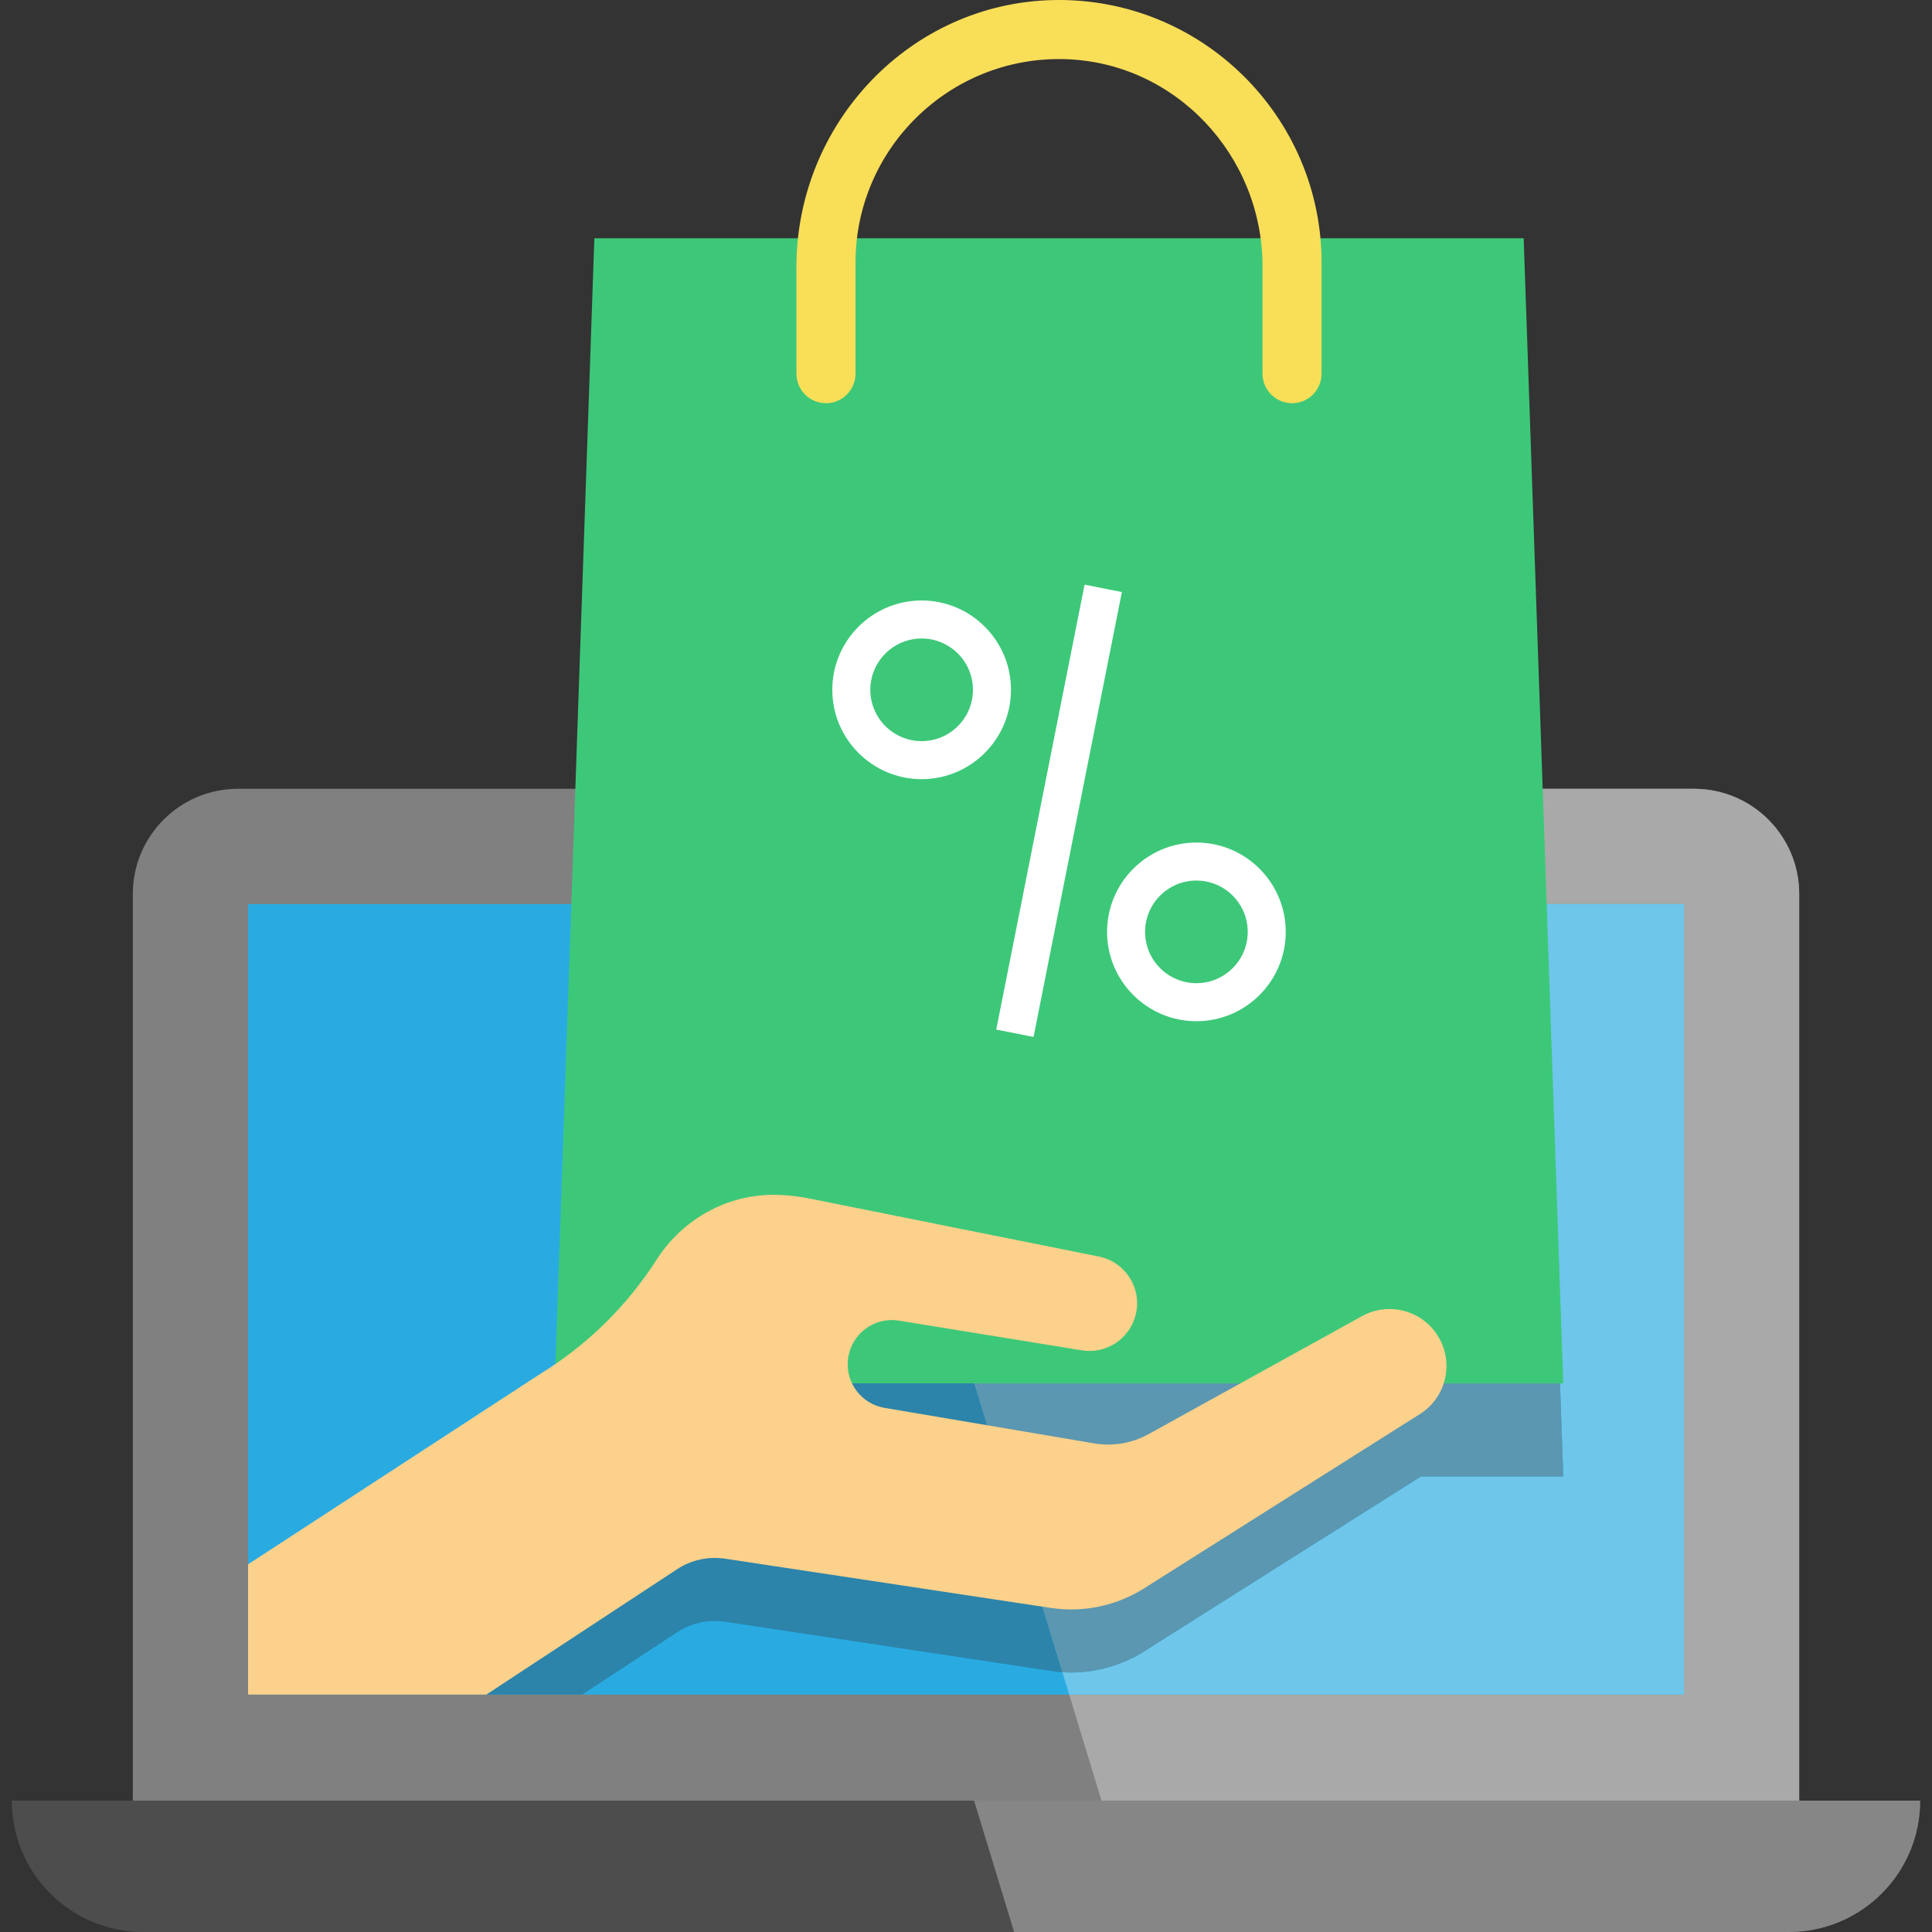 <svg width="133" height="133" viewBox="0 0 133 133" fill="none" xmlns="http://www.w3.org/2000/svg">
<rect x="0" y="0" width="133" height="133" fill="#333333" stroke="none"/>
<g clip-path="url(#clip0)">
<path d="M123.858 61.543V124.591H9.144V61.543C9.144 57.544 12.384 54.301 16.385 54.301H116.616C120.614 54.302 123.858 57.545 123.858 61.543Z" fill="#808080"/>
<path d="M115.924 62.235V116.657H17.077V62.235H115.924Z" fill="#29ABE2"/>
<path d="M116.616 54.302H54.601L56.554 60.713H106.201L106.23 61.573L106.252 62.235H115.925V116.657H73.604L75.828 123.956H123.858V61.544C123.858 57.545 120.615 54.302 116.616 54.302Z" fill="#A9A9A9"/>
<path d="M81.644 101.644H69.028L69.348 102.693L75.329 103.706C75.647 103.759 75.966 103.786 76.284 103.786C77.253 103.786 78.213 103.541 79.068 103.068L81.644 101.644ZM115.924 62.235H106.252L107.616 101.644H97.808L97.75 101.685L78.763 113.683C77.251 114.638 75.509 115.137 73.742 115.137C73.539 115.137 73.337 115.13 73.134 115.117L73.603 116.657H115.924V62.235Z" fill="#6EC6EB"/>
<path d="M56.555 60.712H39.606L39.554 62.235H57.019L56.555 60.712Z" fill="#676767"/>
<path d="M57.018 62.235H39.553L38.987 78.643L38.31 98.188C37.95 98.436 37.586 98.678 37.213 98.908L17.077 112.03V116.657H40.085L46.609 112.37C47.385 111.859 48.29 111.59 49.21 111.59C49.445 111.59 49.681 111.607 49.916 111.643L72.343 115.032C72.606 115.072 72.87 115.1 73.134 115.118L69.347 102.693L63.16 101.644H69.028L57.018 62.235Z" fill="#2C84AA"/>
<path d="M106.2 60.712H56.554L57.018 62.235H106.252L106.229 61.572L106.2 60.712Z" fill="#838383"/>
<path d="M106.252 62.235H57.018L69.028 101.644H81.643L79.067 103.068C78.212 103.541 77.252 103.786 76.283 103.786C75.965 103.786 75.646 103.76 75.328 103.706L69.347 102.693L73.133 115.118C73.336 115.131 73.539 115.137 73.741 115.137C75.508 115.137 77.25 114.638 78.762 113.684L97.749 101.685L97.807 101.644H107.616L106.252 62.235Z" fill="#5B97B0"/>
<path d="M107.616 95.233H38.19L38.987 72.232L40.916 16.404H104.89L106.229 55.162L107.616 95.233Z" fill="#3DC879"/>
<path d="M97.75 97.343L78.763 109.342C76.852 110.548 74.574 111.027 72.343 110.691L49.916 107.301C48.761 107.127 47.584 107.387 46.609 108.028L33.478 116.657H17.077V107.688L37.213 94.566C38.822 93.573 40.313 92.408 41.652 91.091C42.992 89.771 44.185 88.305 45.203 86.712C46.993 83.913 50.094 82.19 53.416 82.253C54.172 82.266 54.927 82.348 55.679 82.498L75.64 86.499C77.205 86.813 78.281 88.191 78.281 89.717C78.281 89.977 78.249 90.244 78.182 90.51C77.77 92.167 76.154 93.233 74.469 92.957L61.886 90.913C61.721 90.888 61.556 90.872 61.395 90.872C59.849 90.872 58.51 92.053 58.367 93.643C58.224 95.226 59.322 96.651 60.89 96.918L75.329 99.364C76.611 99.58 77.931 99.355 79.067 98.727L93.761 90.603C94.36 90.272 95.011 90.114 95.652 90.114C96.95 90.114 98.213 90.758 98.959 91.926C100.127 93.754 99.584 96.185 97.75 97.343Z" fill="#FCD18B"/>
<path d="M63.446 53.638C60.055 53.638 57.296 50.879 57.296 47.488C57.296 44.097 60.055 41.338 63.446 41.338C66.837 41.338 69.596 44.097 69.596 47.488C69.596 50.879 66.837 53.638 63.446 53.638ZM63.446 43.955C61.498 43.955 59.913 45.54 59.913 47.488C59.913 49.436 61.498 51.02 63.446 51.02C65.394 51.02 66.978 49.436 66.978 47.488C66.978 45.54 65.394 43.955 63.446 43.955Z" fill="white"/>
<path d="M82.361 70.301C78.97 70.301 76.211 67.542 76.211 64.151C76.211 60.76 78.97 58.001 82.361 58.001C85.752 58.001 88.511 60.76 88.511 64.151C88.511 67.542 85.752 70.301 82.361 70.301ZM82.361 60.618C80.413 60.618 78.828 62.203 78.828 64.151C78.828 66.099 80.413 67.683 82.361 67.683C84.309 67.683 85.894 66.099 85.894 64.151C85.894 62.203 84.309 60.618 82.361 60.618Z" fill="white"/>
<path d="M68.583 70.875L71.15 71.384L77.23 40.758L74.662 40.248L68.583 70.875Z" fill="white"/>
<path d="M88.946 27.757C87.823 27.757 86.912 26.847 86.912 25.724V18.339C86.912 10.689 80.889 4.252 73.241 4.07C65.362 3.884 58.894 10.239 58.894 18.076V25.724C58.894 26.846 57.983 27.757 56.86 27.757C55.738 27.757 54.827 26.847 54.827 25.724V18.379C54.827 8.481 62.658 0.191 72.554 0.003C82.68 -0.189 90.978 7.992 90.978 18.076V25.723C90.979 26.846 90.068 27.757 88.946 27.757Z" fill="#F9DE58"/>
<path d="M132.188 123.956C132.188 128.951 128.139 133 123.144 133H9.858C7.361 133 5.101 131.988 3.463 130.35C1.826 128.716 0.813 126.453 0.813 123.956H132.188Z" fill="#4D4D4D"/>
<path d="M132.188 123.956H123.857H75.827H67.056L69.813 133H123.143C128.138 133 132.188 128.951 132.188 123.956Z" fill="#868686"/>
</g>
<defs>
<clipPath id="clip0">
<rect width="133" height="133" fill="white"/>
</clipPath>
</defs>
</svg>
